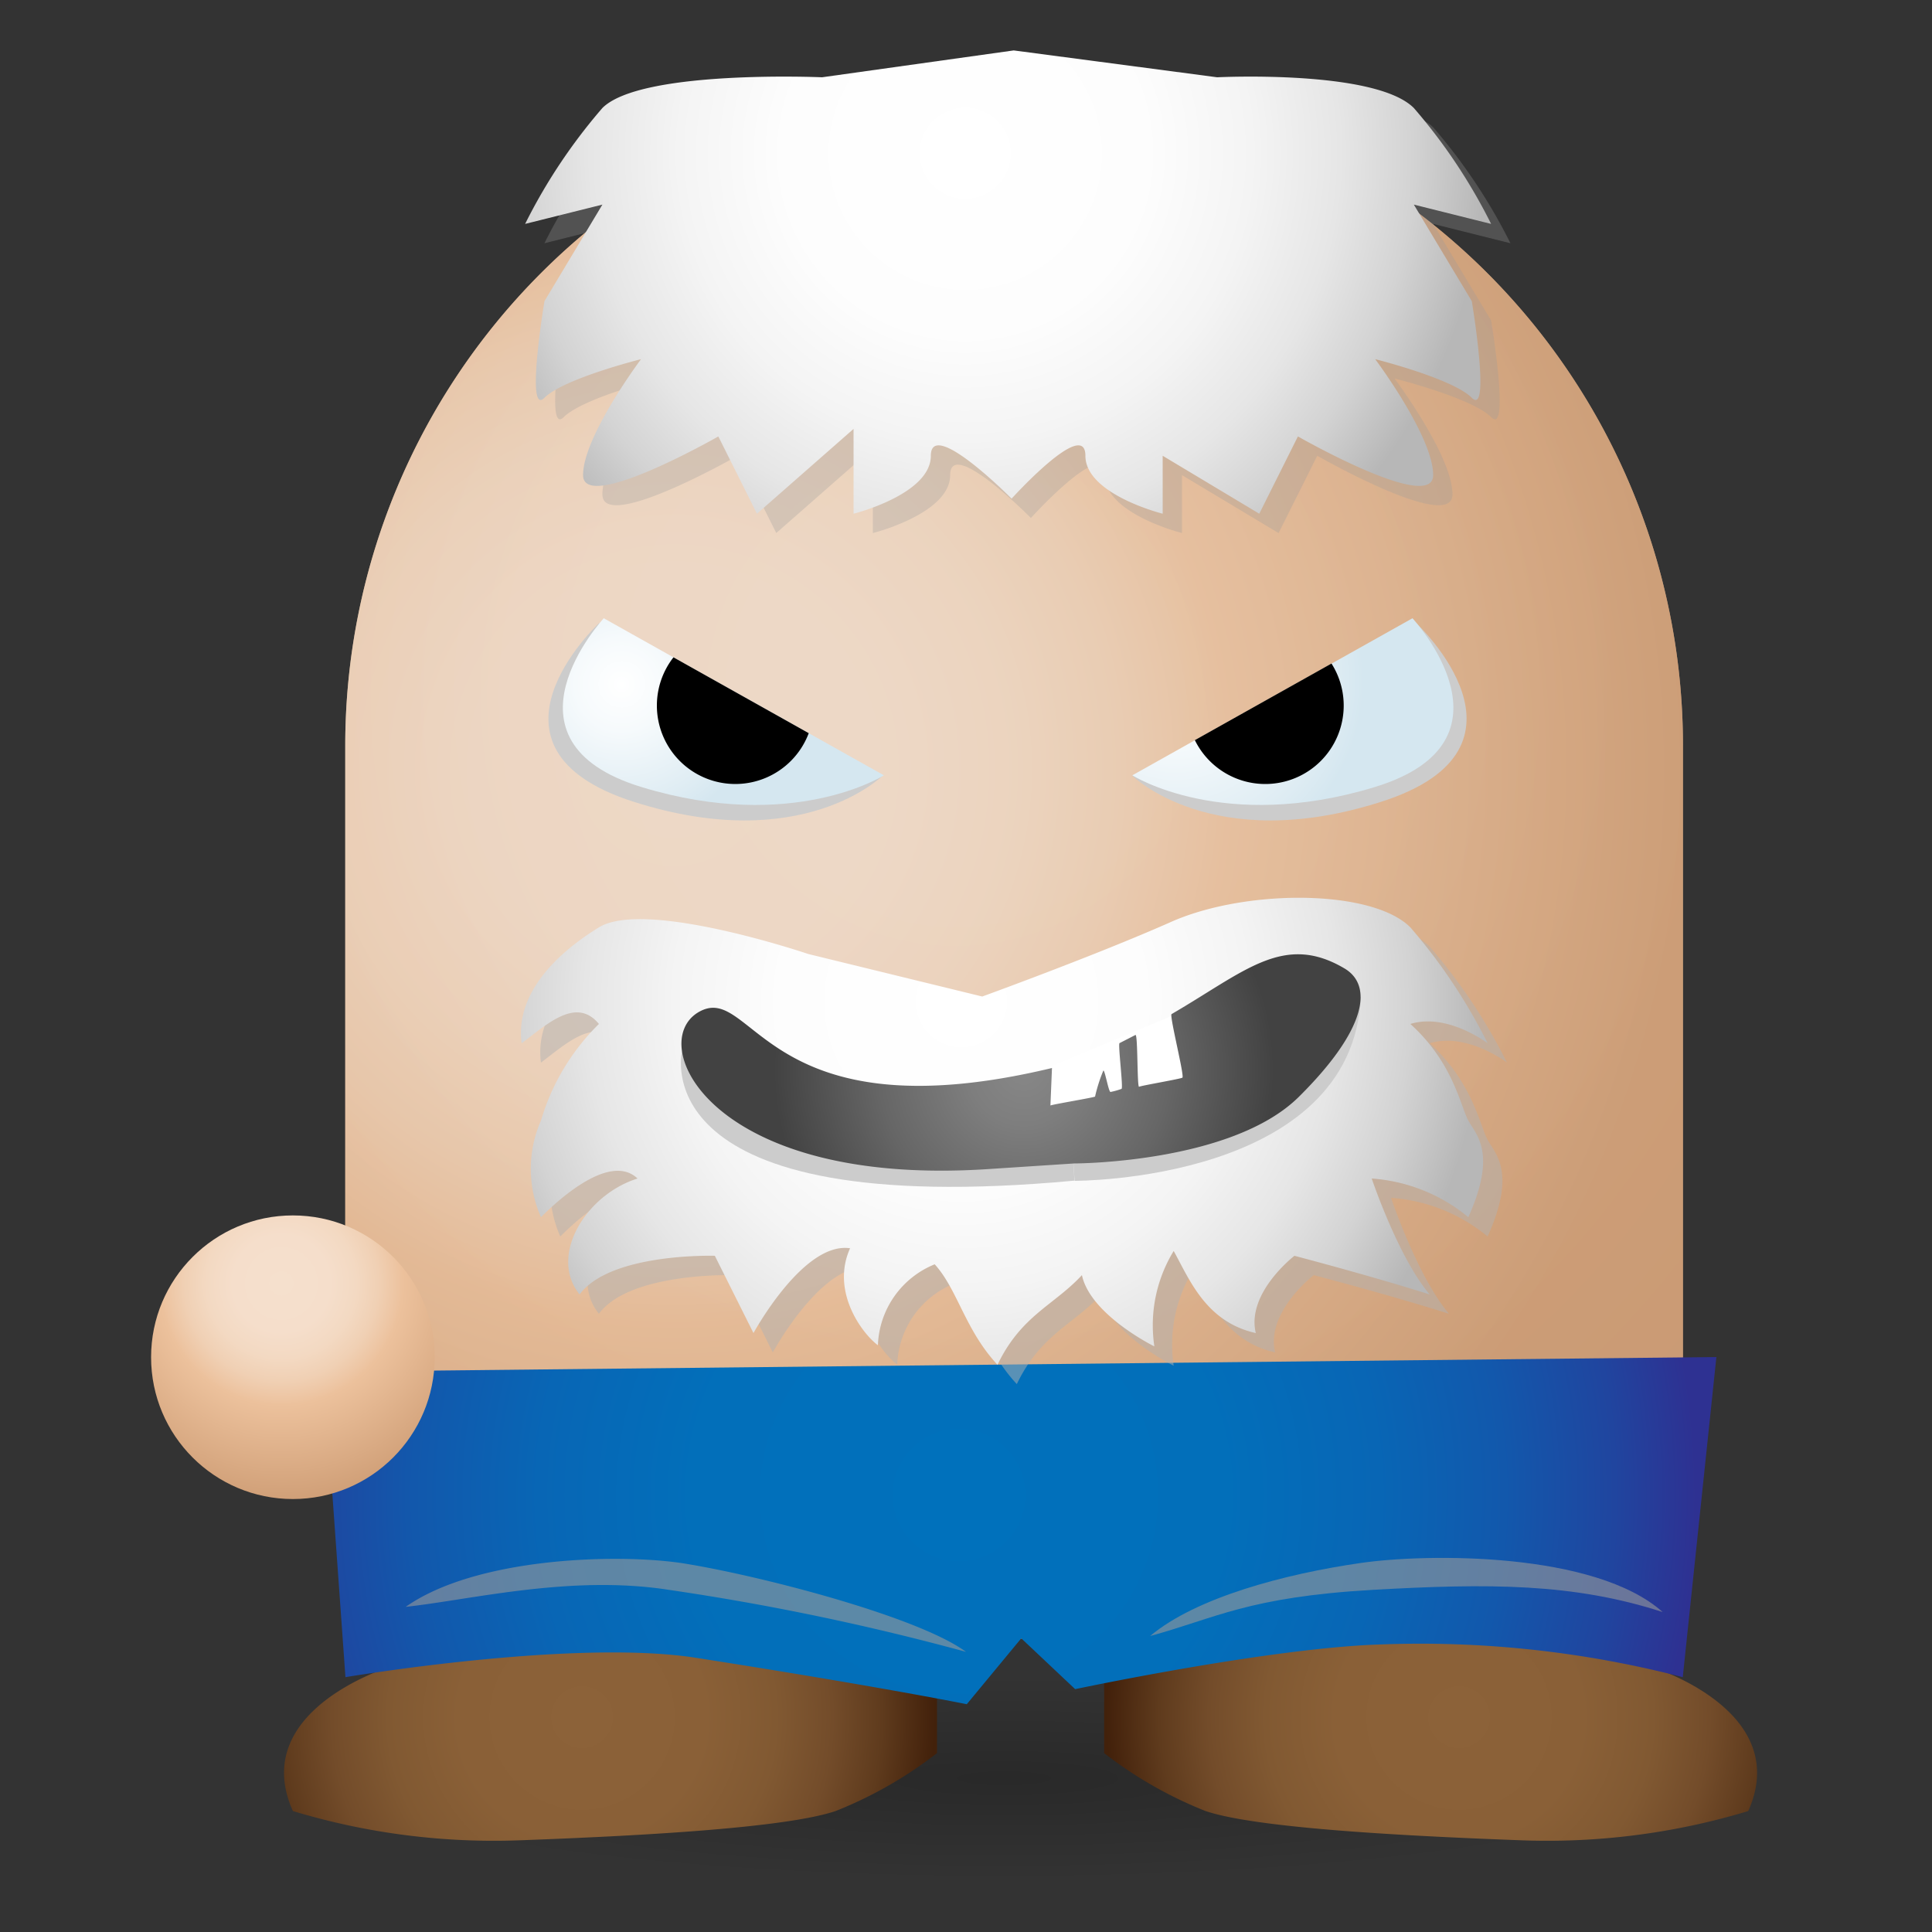 <svg xmlns="http://www.w3.org/2000/svg" xmlns:xlink="http://www.w3.org/1999/xlink" width="100" height="100" viewBox="0 0 100 100">
  <rect x="0" y="0" width="100" height="100" fill="#333333" stroke="none"/>
  <defs>
    <radialGradient id="a" cx="49.45" cy="36.07" r="57.81" gradientUnits="userSpaceOnUse">
      <stop offset="0" stop-color="#f5e0cd"/>
      <stop offset="0.22" stop-color="#f5decb"/>
      <stop offset="0.34" stop-color="#f3d9c2"/>
      <stop offset="0.44" stop-color="#f0d0b4"/>
      <stop offset="0.53" stop-color="#edc4a1"/>
      <stop offset="0.55" stop-color="#ecc19c"/>
      <stop offset="1" stop-color="#cf9e76"/>
    </radialGradient>
    <radialGradient id="b" cx="34.9" cy="39.8" r="52.13" xlink:href="#a"/>
    <radialGradient id="c" cx="51.98" cy="91.74" r="35.39" gradientTransform="translate(0 78.28) scale(1 0.15)" gradientUnits="userSpaceOnUse">
      <stop offset="0"/>
      <stop offset="1" stop-opacity="0"/>
    </radialGradient>
    <radialGradient id="d" cx="30.13" cy="88.88" r="18.26" gradientUnits="userSpaceOnUse">
      <stop offset="0" stop-color="#8c6239"/>
      <stop offset="0.35" stop-color="#8a6037"/>
      <stop offset="0.55" stop-color="#815932"/>
      <stop offset="0.71" stop-color="#734c2a"/>
      <stop offset="0.85" stop-color="#5f3b1d"/>
      <stop offset="0.98" stop-color="#46240d"/>
      <stop offset="1" stop-color="#42210b"/>
    </radialGradient>
    <radialGradient id="e" cx="30.13" cy="88.88" r="18.26" gradientTransform="matrix(-1, 0, 0, 1, 105.65, 0)" xlink:href="#d"/>
    <radialGradient id="f" cx="49.64" cy="77.38" r="38.16" gradientUnits="userSpaceOnUse">
      <stop offset="0" stop-color="#0071bc"/>
      <stop offset="0.36" stop-color="#026fba"/>
      <stop offset="0.57" stop-color="#0866b5"/>
      <stop offset="0.74" stop-color="#1258ac"/>
      <stop offset="0.89" stop-color="#20459f"/>
      <stop offset="1" stop-color="#2e3192"/>
    </radialGradient>
    <radialGradient id="g" cx="49.76" cy="51.84" r="27.03" gradientUnits="userSpaceOnUse">
      <stop offset="0" stop-color="#fff"/>
      <stop offset="0.35" stop-color="#fdfdfd"/>
      <stop offset="0.55" stop-color="#f4f4f4"/>
      <stop offset="0.72" stop-color="#e6e6e6"/>
      <stop offset="0.86" stop-color="#d3d3d3"/>
      <stop offset="0.99" stop-color="#b9b9b9"/>
      <stop offset="1" stop-color="#b7b7b7"/>
    </radialGradient>
    <radialGradient id="h" cx="32.18" cy="35.42" r="7.51" gradientUnits="userSpaceOnUse">
      <stop offset="0" stop-color="#fff"/>
      <stop offset="0.32" stop-color="#f6fafc"/>
      <stop offset="0.84" stop-color="#deecf3"/>
      <stop offset="1" stop-color="#d5e7f0"/>
    </radialGradient>
    <radialGradient id="i" cx="60.84" cy="35.26" r="9.76" xlink:href="#h"/>
    <radialGradient id="j" cx="50.15" cy="-20.39" r="12.95" gradientTransform="translate(4.31 79.03) rotate(-3.8)" gradientUnits="userSpaceOnUse">
      <stop offset="0" stop-color="#878787"/>
      <stop offset="0.22" stop-color="#7e7e7e"/>
      <stop offset="0.58" stop-color="#666"/>
      <stop offset="1" stop-color="#424242"/>
    </radialGradient>
    <clipPath id="k">
      <path d="M31.25,32l14.5,8.13s-4.7,3-12.54.61S31.25,32,31.25,32Zm41.85,0-14.5,8.13s4.7,3,12.54.61S73.11,32,73.11,32Z" style="fill: none"/>
    </clipPath>
    <radialGradient id="l" cx="15.97" cy="68.33" r="9.6" gradientTransform="translate(-4.44 -14.88) scale(1.19 1.19)" xlink:href="#a"/>
    <radialGradient id="m" cx="49.96" cy="7.93" r="26.96" xlink:href="#g"/>
  </defs>
  <title>oldman</title>
  <g style="isolation: isolate">
    <g>
      <g>
        <path d="M52.47,4a34.6,34.6,0,0,0-34.6,34.6V84.81c6.2-.25,16.37,0,22.8,0H64c6.43,0,16.76-.1,23.11,0V38.6A34.59,34.59,0,0,0,52.47,4Z" style="opacity: 0.8;fill: url(#a)"/>
        <path d="M52.47,4a34.6,34.6,0,0,0-34.6,34.6V84.81c6.2-.25,16.37,0,22.8,0H64c6.43,0,16.76-.1,23.11,0V38.6A34.59,34.59,0,0,0,52.47,4Z" style="opacity: 0.8;mix-blend-mode: multiply;fill: url(#b)"/>
      </g>
      <ellipse cx="51.98" cy="91.74" rx="36.83" ry="6.26" style="opacity: 0.2;mix-blend-mode: multiply;fill: url(#c)"/>
      <path d="M15.16,93.74A35.94,35.94,0,0,0,27,95.25c6.75-.25,13.75-.67,16.25-1.51a21.44,21.44,0,0,0,5.25-3V86.81s-12.6-1.94-15.84-2.12-12.41,1.56-12.41,1.56S12.81,88.49,15.16,93.74Z" style="fill: url(#d)"/>
      <path d="M90.49,93.74a35.94,35.94,0,0,1-11.84,1.51C71.9,95,64.9,94.58,62.4,93.74a21.44,21.44,0,0,1-5.25-3V86.81S69.75,84.87,73,84.69,85.4,86.25,85.4,86.25,92.83,88.49,90.49,93.74Z" style="fill: url(#e)"/>
      <path d="M16.75,71l1.13,15.81s11.81-2,18.16-1c9.47,1.48,14,2.4,14,2.4l2.82-3.41,2.79,2.63s10-2.12,15.72-2.31a54.11,54.11,0,0,1,15.73,1.69l1.74-16.57Z" style="fill: url(#f)"/>
      <path d="M21,83.17c3.4-.37,8.55-1.67,13.62-.88A129.92,129.92,0,0,1,50,85.5c-2.53-1.86-10.88-4-14.75-4.6C31.8,80.4,24.61,80.63,21,83.17Z" style="fill: #999;opacity: 0.6;mix-blend-mode: multiply"/>
      <path d="M86.06,83.44c-4.62-1.5-9-1.49-15-1.15-6.46.37-8.15,1.47-11.53,2.39,2.38-2,7-3.22,10.9-3.78C73.85,80.4,82.56,80.31,86.06,83.44Z" style="fill: #999;opacity: 0.6;mix-blend-mode: multiply"/>
    </g>
    <g>
      <path d="M61.52,48.76C65.38,47,72,47,74,49a28.77,28.77,0,0,1,4,6s-2.08-1.59-4-1c2.22,2,2.6,4.27,3,5s1.5,1.67,0,5a8.83,8.83,0,0,0-5-2s1.37,4.08,3,6c-3.17-1-7-2-7-2s-2.5,1.92-2,4c-2.58-.58-3.42-2.75-4.25-4.25a7.37,7.37,0,0,0-1,4.94S57.44,69.06,57,67c-1.44,1.56-3.14,2.08-4.37,4.64-1.68-1.8-2.06-3.89-3.25-5.2a4.7,4.7,0,0,0-2.94,4.19C45.6,70,44,67.83,45,65.61,42.58,65.25,40,70,40,70l-2-4s-5.4-.17-7,2c-1.62-2,.33-5.17,3-6-1.4-1.33-4,1-5,2a6.2,6.2,0,0,1,0-5,11.59,11.59,0,0,1,3-5c-1.17-1.42-2.67,0-4,1-.33-2.42,1.59-4.52,4-6s10.84,1.38,10.84,1.38l9,2.2S57.65,50.47,61.52,48.76Z" style="fill: #b3b3b3;opacity: 0.5;mix-blend-mode: multiply"/>
      <path d="M60.52,47.76C64.38,46,71,46,73,48a28.77,28.77,0,0,1,4,6s-2.08-1.59-4-1c2.22,2,2.6,4.27,3,5s1.5,1.67,0,5a8.83,8.83,0,0,0-5-2s1.37,4.08,3,6c-3.17-1-7-2-7-2s-2.5,1.92-2,4c-2.58-.58-3.42-2.75-4.25-4.25a7.37,7.37,0,0,0-1,4.94S56.44,68.06,56,66c-1.44,1.56-3.14,2.08-4.37,4.64-1.68-1.8-2.06-3.89-3.25-5.2a4.7,4.7,0,0,0-2.94,4.19C44.6,69,43,66.83,44,64.61,41.58,64.25,39,69,39,69l-2-4s-5.4-.17-7,2c-1.62-2,.33-5.17,3-6-1.4-1.33-4,1-5,2a6.2,6.2,0,0,1,0-5,11.59,11.59,0,0,1,3-5c-1.17-1.42-2.67,0-4,1-.33-2.42,1.59-4.52,4-6s10.84,1.38,10.84,1.38l9,2.2S56.65,49.47,60.52,47.76Z" style="fill: url(#g)"/>
      <path d="M63.18,6.59s9-2,11,0a28.77,28.77,0,0,1,4,6l-4-1,3,5s1,6,0,5-5-2-5-2,3,4,3,6-7-2-7-2l-2,4-5-3v3s-4-1-4-3-3.82,2.22-3.82,2.22-4.18-4.22-4.18-2.22-4,3-4,3V23.2l-5,4.39-2-4s-7,4-7,2,3-6,3-6-4,1-5,2,0-5,0-5l3-5-4,1a28.77,28.77,0,0,1,4-6c2-2,11,0,11,0L52,10.17Z" style="fill: #999;opacity: 0.3;mix-blend-mode: multiply"/>
      <polygon points="54 55.36 61.07 52.41 61.63 55.88 54 57.65 54 55.36" style="fill: #fff"/>
      <path d="M58.61,40.15s4.15,4.14,12.88,1.35,1.83-9.23,1.83-9.23Z" style="fill: #ccc;mix-blend-mode: multiply"/>
      <path d="M45.68,40.15S41.54,44.29,32.8,41.5,31,32.26,31,32.26Z" style="fill: #ccc;mix-blend-mode: multiply"/>
      <path d="M31.25,32l14.5,8.13s-4.7,3-12.54.61S31.25,32,31.25,32Z" style="fill: url(#h)"/>
      <path d="M73.11,32l-14.5,8.13s4.7,3,12.54.61S73.11,32,73.11,32Z" style="fill: url(#i)"/>
      <g>
        <path d="M55.56,60.21l.06.91s14.38.06,14.82-9.54Z" style="fill: #ccc"/>
        <path d="M35.3,54.43s-2.18,8.77,20.31,6.68L55.56,60s-14.68-.26-17-3.92S35.3,54.43,35.3,54.43Z" style="fill: #ccc"/>
        <path d="M36.17,52.38c-2.8,1.61.6,9.08,15,8.13l4.43-.29s8.15,0,11.63-3.45,3.87-5.76,2.35-6.65c-3.14-1.85-5.14.16-8.94,2.37-.12.07.68,3.22.56,3.29s-2.13.41-2.24.47-.06-2.75-.19-2.68l-.82.42c-.1,0,.2,2.33.1,2.37a3.77,3.77,0,0,1-.57.16c-.1,0-.29-1.13-.37-1.11a8.13,8.13,0,0,0-.43,1.35c-.13.06-2.18.4-2.31.46l.08-1.94C39.52,58.86,39,50.76,36.17,52.38Z" style="fill: url(#j)"/>
      </g>
      <g style="clip-path: url(#k)">
        <path d="M38,32.46A4.06,4.06,0,1,1,34,36.51,4.06,4.06,0,0,1,38,32.46Zm27.49,0a4.06,4.06,0,1,0,4.06,4.06A4.06,4.06,0,0,0,65.52,32.46Z"/>
      </g>
      <circle cx="15.16" cy="70.25" r="7.34" style="fill: url(#l)"/>
      <path d="M63,4s8.18-.41,10.18,1.59a28.77,28.77,0,0,1,4,6l-4-1,3,5s1,6,0,5-5-2-5-2,3,4,3,6-7-2-7-2l-2,4-5-3v3s-4-1-4-3-3.82,2.22-3.82,2.22-4.18-4.22-4.18-2.22-4,3-4,3V22.2l-5,4.39-2-4s-7,4-7,2,3-6,3-6-4,1-5,2,0-5,0-5l3-5-4,1a28.77,28.77,0,0,1,4-6c2-2,11.37-1.59,11.37-1.59l9.92-1.39Z" style="fill: url(#m)"/>
    </g>
  </g>
</svg>
